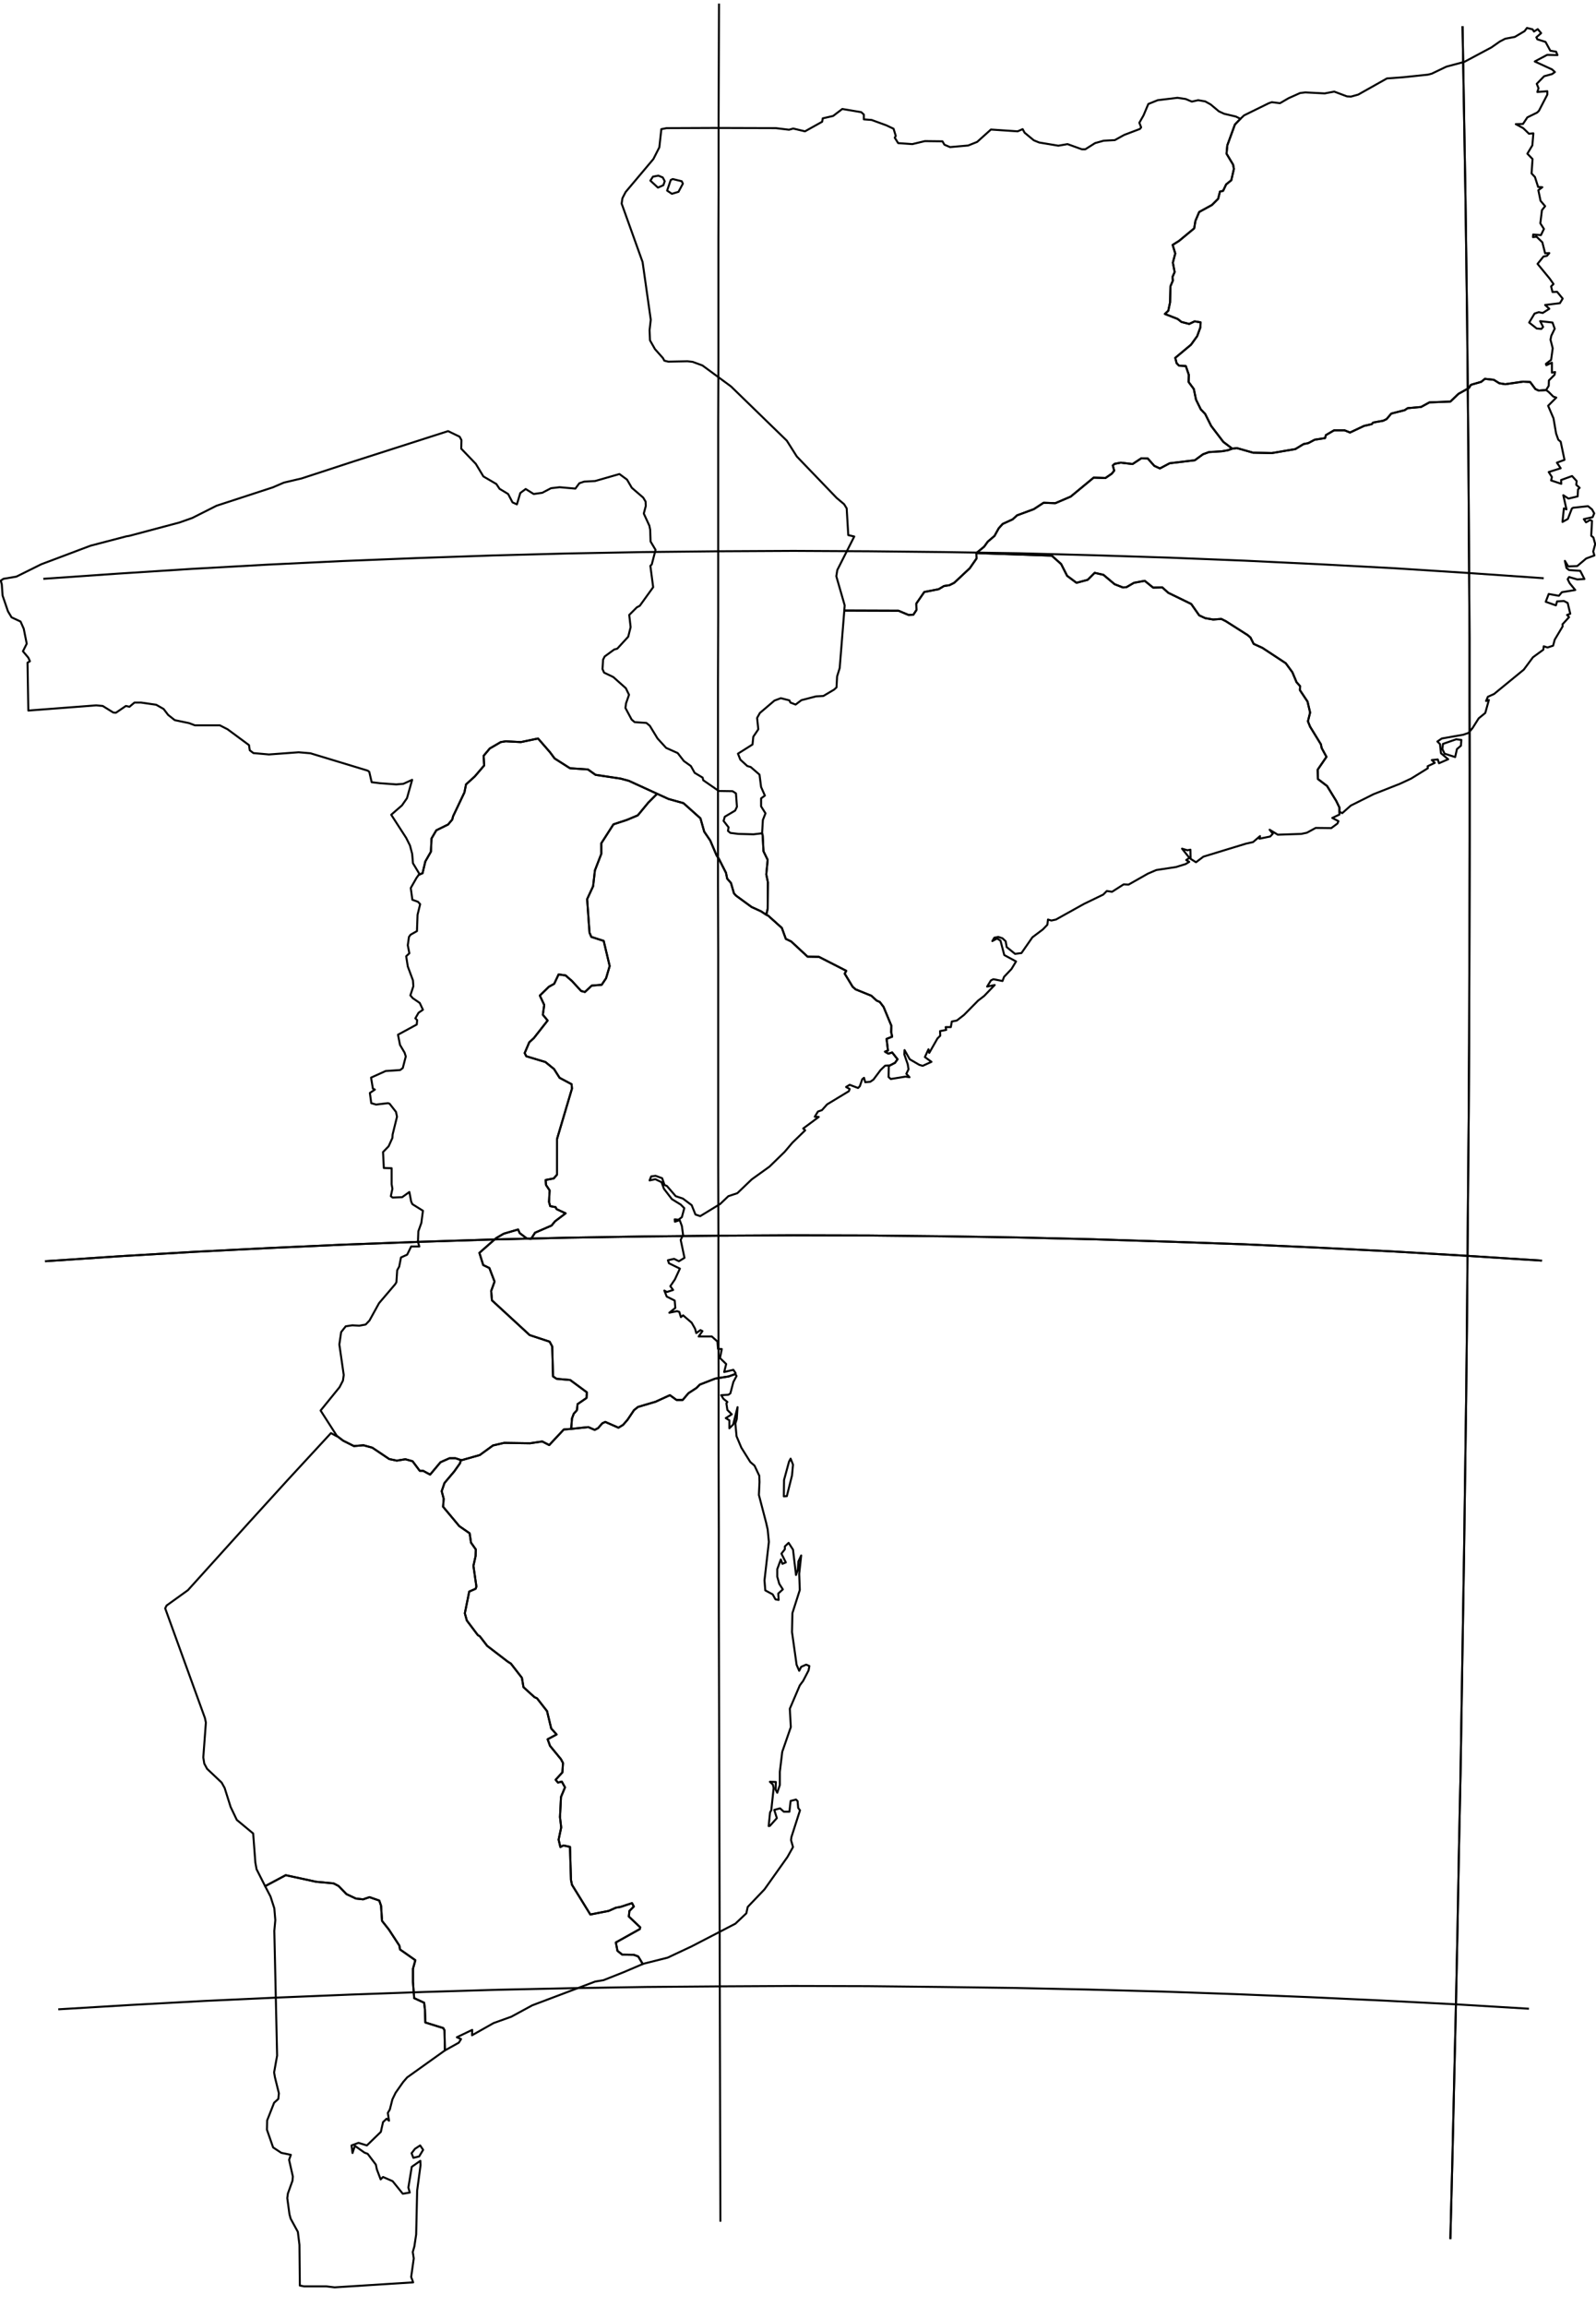 <?xml version="1.0" encoding="utf-8"?><!DOCTYPE svg  PUBLIC '-//W3C//DTD SVG 1.1//EN'  'http://www.w3.org/Graphics/SVG/1.1/DTD/svg11.dtd'><svg enable_background="new 0 0 800 1156" height="1156px" pretty_print="False" style="stroke-linejoin: round; stroke:#000; fill: none;" version="1.1" viewBox="0 0 800 1156" width="800px" xmlns="http://www.w3.org/2000/svg" xmlns:xlink="http://www.w3.org/1999/xlink"><defs><style type="text/css"><![CDATA[path { fill-rule: evenodd; }]]></style></defs><g class="" id="moz"><path d="M209.9,438.3L211.8,437.5L213.2,431.6L216.0,426.7L216.3,420.1L218.7,416.0L224.6,413.1L226.7,410.6L227.1,409.0L232.8,397.0L233.6,393.0L238.0,389.0L242.7,383.5L242.4,378.7L245.5,375.0L251.0,371.8L253.5,371.4L261.1,371.8L269.7,370.0L275.7,376.9L278.0,380.0L285.7,384.9L294.7,385.5L298.5,388.2L311.1,390.1L315.2,391.2L329.4,397.7L335.1,400.3L342.6,402.4L351.1,410.0L353.0,416.7L356.0,421.1L359.2,428.6L360.4,430.4L363.9,437.3L364.5,440.2L366.4,442.4L367.9,447.6L368.9,448.7L376.7,454.4L381.5,456.6L383.3,457.8L384.1,458.3L384.8,455.3L384.9,442.0L384.1,438.1L384.8,430.8L382.7,426.5L382.3,418.6L382.0,417.5L377.7,418.0L370.1,417.8L366.1,417.3L364.9,416.3L365.2,414.5L362.7,411.3L363.3,409.2L368.5,406.1L369.4,404.2L368.9,397.5L367.2,396.4L360.3,396.3L352.5,390.9L352.2,389.6L348.2,387.2L346.3,383.8L342.8,381.3L339.7,377.3L333.9,374.7L329.6,370.0L325.7,363.6L324.0,362.2L318.1,361.8L316.6,360.5L313.5,354.7L313.8,352.4L315.3,348.1L313.7,344.8L307.4,339.2L302.8,337.0L302.0,335.2L302.3,330.5L303.1,328.9L307.9,325.4L309.4,325.0L314.9,319.0L316.1,314.2L315.4,308.1L319.2,304.3L320.7,303.5L327.4,294.2L326.0,283.5L326.7,282.8L328.6,275.5L326.1,271.3L325.9,265.4L325.5,263.4L322.7,257.3L323.7,253.5L323.6,251.3L322.4,249.3L316.7,244.4L314.3,240.3L310.5,237.5L298.3,241.0L292.8,241.3L290.4,242.1L288.4,244.8L280.5,244.1L276.2,244.6L271.8,246.9L267.5,247.5L263.5,245.0L260.8,247.0L259.1,252.7L256.9,251.7L254.7,247.5L250.4,244.9L248.8,242.5L242.3,238.7L238.5,232.4L231.2,224.8L231.3,220.5L230.4,218.8L224.6,216.0L177.5,231.1L151.2,239.7L142.3,241.8L136.7,244.2L108.5,253.4L96.4,259.5L89.9,261.8L64.7,268.5L63.4,268.7L45.4,273.4L20.7,282.7L8.2,288.9L1.7,290.0L0.4,290.9L0.9,292.8L1.3,298.4L4.0,306.3L5.8,309.3L10.3,311.4L11.9,315.0L13.4,322.5L11.5,326.3L14.2,329.5L15.0,331.3L13.8,332.0L14.2,356.0L48.2,353.4L51.5,353.7L56.8,357.0L58.1,357.1L63.1,353.7L64.9,354.1L67.4,352.0L70.7,352.0L78.3,353.1L82.0,355.2L84.3,358.2L87.6,360.8L94.8,362.3L97.7,363.4L110.2,363.4L114.1,365.4L124.8,373.3L125.2,375.9L127.0,377.3L134.8,378.0L149.7,376.9L155.6,377.4L184.3,386.1L185.1,386.7L186.3,391.9L190.4,392.4L198.6,393.0L202.2,392.7L206.6,390.7L204.0,399.9L201.5,403.5L196.1,408.2L203.6,419.8L205.5,423.6L206.6,427.8L207.0,432.5L210.2,437.8L209.9,438.3Z " data-name="Tete"/><path d="M208.8,439.8L205.9,444.9L206.7,450.8L209.5,451.8L210.6,453.0L209.3,458.3L209.0,466.5L205.8,468.3L205.0,469.4L204.4,473.6L205.2,477.6L203.6,479.1L204.4,484.2L207.0,491.2L207.2,494.1L205.7,498.7L206.9,500.1L210.4,502.5L212.0,505.9L209.8,507.4L208.2,510.2L209.1,511.1L208.9,513.3L199.5,518.4L200.5,523.5L202.8,527.4L203.4,529.3L201.9,535.1L200.6,536.1L193.3,536.6L186.0,539.9L186.9,545.4L187.9,545.9L185.4,547.6L186.1,552.7L188.5,553.4L194.5,552.7L195.3,553.0L198.5,557.1L199.0,559.5L196.8,568.4L196.7,570.1L194.8,574.3L192.0,577.2L192.4,585.2L196.3,585.3L196.3,593.3L196.7,595.6L195.9,599.3L196.8,600.0L201.6,599.8L205.2,597.2L206.1,602.0L206.7,603.3L212.0,606.6L211.2,612.7L209.7,616.9L209.5,622.3L210.2,624.5L206.1,624.5L204.1,628.6L201.0,630.0L200.1,634.6L199.1,636.4L198.7,642.4L198.1,643.4L190.0,652.9L185.2,661.6L183.3,663.6L180.1,664.2L176.6,664.0L173.3,664.5L171.0,667.4L170.1,673.6L172.3,688.9L171.9,691.7L170.2,695.0L160.7,706.7L168.6,719.0L168.7,719.3L172.0,721.8L177.4,724.5L182.2,724.1L186.6,725.3L195.1,731.0L198.9,731.8L203.2,731.1L206.8,732.1L210.4,736.9L212.1,736.9L215.6,738.8L220.8,732.6L225.3,730.6L228.3,730.6L231.0,731.5L231.3,731.6L240.5,729.0L247.1,724.2L252.7,722.9L265.7,723.1L271.8,722.2L275.3,724.0L282.6,716.2L286.3,715.9L286.7,710.7L287.6,708.3L289.2,706.5L289.5,703.5L294.0,700.4L294.2,697.6L285.8,691.4L279.0,690.8L277.2,689.6L276.8,674.6L275.5,672.2L265.5,668.9L246.6,651.5L246.2,646.8L247.9,642.1L245.3,635.3L242.2,633.8L240.3,627.7L248.7,620.3L252.5,618.1L259.7,616.0L260.5,617.8L264.2,620.6L266.2,620.7L268.2,617.6L276.5,614.0L278.2,611.9L283.5,607.9L279.0,605.8L278.5,604.8L275.8,604.3L275.2,602.2L275.5,596.4L273.7,593.7L273.5,591.2L277.6,590.4L279.2,588.5L279.2,570.7L286.7,545.4L286.5,543.2L280.5,540.0L277.7,535.6L273.4,532.1L263.8,529.2L263.0,527.6L265.3,522.2L267.6,520.1L274.5,511.3L272.1,508.4L272.8,503.5L270.6,498.8L275.1,494.4L277.8,492.9L280.0,488.2L283.5,488.7L286.7,491.5L291.3,496.5L293.2,497.0L296.6,493.8L301.6,493.4L303.8,490.1L305.6,484.0L302.6,471.4L296.4,469.4L295.5,467.3L294.3,450.5L297.3,444.0L298.2,436.1L301.4,427.8L301.4,422.5L307.5,413.0L314.2,410.8L319.7,408.5L324.9,402.2L329.4,397.7L315.2,391.2L311.1,390.1L298.5,388.2L294.7,385.5L285.7,384.9L278.0,380.0L275.7,376.9L269.7,370.0L261.1,371.8L253.5,371.4L251.0,371.8L245.5,375.0L242.4,378.7L242.7,383.5L238.0,389.0L233.6,393.0L232.8,397.0L227.1,409.0L226.7,410.6L224.6,413.1L218.7,416.0L216.3,420.1L216.0,426.7L213.2,431.6L211.8,437.5L209.9,438.3L208.8,439.8Z " data-name="Manica"/><path d="M621.8,59.5L619.0,62.4L615.2,72.8L614.8,77.0L618.1,82.5L618.5,84.6L617.2,90.3L614.6,92.4L613.1,95.6L611.5,96.0L610.6,99.6L607.5,102.7L601.1,106.2L599.2,110.7L598.6,114.4L591.0,120.7L587.8,122.7L589.1,127.0L587.9,131.6L588.8,136.3L587.7,138.8L587.9,140.6L586.7,143.4L586.5,151.5L585.6,155.7L583.9,157.3L590.3,159.8L592.2,161.3L596.1,162.3L598.8,161.0L601.8,161.5L601.7,164.0L600.1,168.4L597.0,172.7L589.1,179.3L589.8,182.0L591.0,183.2L594.4,183.4L595.9,187.8L595.8,191.4L598.4,194.9L599.5,200.2L601.9,205.1L604.1,207.4L607.1,213.4L613.2,221.4L617.7,224.8L620.0,224.5L628.1,226.8L637.5,227.0L649.3,225.0L653.4,222.5L655.8,222.0L659.0,220.3L664.2,219.5L664.6,218.0L668.7,215.6L674.0,215.6L676.7,216.7L683.7,213.4L687.6,212.5L688.3,211.7L693.3,210.8L695.0,210.0L697.4,207.2L704.1,205.5L705.6,204.5L712.3,203.9L716.5,201.6L727.0,201.2L731.1,197.3L736.3,194.4L737.3,192.8L742.5,191.3L744.3,189.8L748.8,190.3L751.5,192.0L754.5,192.5L763.5,191.2L767.0,191.4L769.6,194.9L771.3,195.7L775.0,195.4L775.0,195.4L776.3,193.3L776.4,190.6L779.2,187.8L779.5,186.4L777.9,186.7L777.9,181.7L775.1,183.0L774.9,182.3L777.5,180.3L778.3,174.5L777.2,170.2L777.6,168.2L779.3,164.7L778.2,161.6L772.0,160.9L773.5,163.8L772.6,164.8L770.3,164.6L766.5,161.6L769.2,157.1L771.3,156.4L773.3,156.8L776.6,154.7L774.5,152.8L781.9,151.9L783.3,149.6L780.5,146.2L778.2,146.3L777.5,143.5L778.7,142.3L776.8,139.6L770.7,132.2L773.7,128.5L775.4,128.2L776.6,126.8L774.5,126.9L773.1,121.4L770.2,118.6L768.4,118.8L768.5,117.5L772.4,117.8L773.9,114.7L772.1,111.9L772.9,105.3L774.5,103.3L772.2,100.6L771.1,95.3L773.1,93.8L771.0,93.7L769.4,88.7L767.7,86.9L768.2,79.7L765.6,77.0L768.1,72.8L768.6,66.8L766.4,67.0L763.5,64.2L759.8,62.2L763.4,62.1L765.6,58.8L770.5,56.4L771.4,55.5L775.6,47.4L775.6,45.7L770.6,46.1L771.2,44.2L770.3,42.0L774.0,38.2L778.0,37.1L779.4,36.1L778.0,34.8L769.3,30.8L775.5,27.5L780.7,27.6L780.0,25.9L777.1,25.4L774.7,21.0L770.6,19.7L770.1,18.7L772.5,16.6L770.8,14.6L768.9,15.8L768.2,14.7L765.4,14.0L764.2,15.6L759.3,18.5L754.5,19.4L751.8,20.8L747.5,23.8L734.0,31.0L725.0,33.4L717.7,36.9L715.8,37.4L703.4,38.7L695.2,39.3L680.8,47.4L677.2,48.4L675.2,48.3L668.8,45.9L664.0,46.8L654.3,46.3L651.7,46.6L645.9,49.2L641.6,51.7L637.5,51.2L636.0,51.7L623.6,57.8L621.8,59.5Z " data-name="Cabo Delgado"/><path d="M423.2,305.9L450.4,306.0L455.4,308.1L457.8,308.0L459.4,305.6L459.3,302.4L463.3,296.6L470.5,295.2L473.2,293.6L475.9,293.2L478.3,292.0L486.1,284.7L489.5,279.8L489.4,277.1L493.3,273.9L495.1,271.4L498.5,268.5L500.6,264.7L502.6,262.5L507.6,260.2L509.8,258.2L518.2,255.1L523.1,251.9L529.0,252.1L536.7,248.8L548.2,239.3L554.1,239.5L557.3,237.3L558.5,235.8L557.8,233.2L558.7,232.4L561.8,231.8L567.7,232.5L572.1,229.6L575.3,229.7L578.6,233.4L581.4,234.7L586.3,232.1L598.9,230.6L603.0,227.6L606.0,226.5L612.5,226.1L615.4,225.6L617.7,224.8L613.2,221.4L607.1,213.4L604.1,207.4L601.9,205.1L599.5,200.2L598.4,194.9L595.8,191.4L595.9,187.8L594.4,183.4L591.0,183.2L589.8,182.0L589.1,179.3L597.0,172.7L600.1,168.4L601.7,164.0L601.8,161.5L598.8,161.0L596.1,162.3L592.2,161.3L590.3,159.8L583.9,157.3L585.6,155.7L586.5,151.5L586.7,143.4L587.9,140.6L587.7,138.8L588.8,136.3L587.9,131.6L589.1,127.0L587.8,122.7L591.0,120.7L598.6,114.4L599.2,110.7L601.1,106.2L607.5,102.7L610.6,99.6L611.5,96.0L613.1,95.6L614.6,92.4L617.2,90.3L618.5,84.6L618.1,82.5L614.8,77.0L615.2,72.8L619.0,62.4L621.8,59.5L621.7,59.5L619.5,58.4L613.6,57.0L611.0,55.8L606.8,52.3L604.1,50.8L600.6,50.2L597.4,50.9L594.3,49.6L590.2,49.0L580.3,50.2L575.6,52.1L573.2,57.8L571.1,61.5L572.0,63.8L571.4,64.6L563.5,67.6L558.8,70.2L553.2,70.5L548.9,71.7L544.0,74.8L542.3,74.8L535.1,72.2L530.5,73.0L520.9,71.4L518.2,70.3L513.6,66.5L512.6,64.7L510.1,65.8L496.7,64.9L489.8,71.1L485.3,72.9L476.2,73.7L473.4,72.5L472.4,70.8L463.6,70.7L457.3,72.2L450.2,71.7L448.5,69.0L449.0,68.1L447.9,64.5L444.3,62.8L436.9,60.1L433.0,59.8L433.0,57.4L431.7,56.2L422.2,54.6L417.6,58.1L412.4,59.3L412.1,61.0L403.5,65.8L397.6,64.4L395.5,65.0L388.9,64.2L357.6,64.1L334.1,64.2L331.5,64.7L330.5,73.8L327.5,79.7L313.6,96.2L312.0,99.3L311.6,102.0L322.1,131.3L326.2,160.2L325.6,165.4L325.8,170.5L328.3,174.9L332.3,179.4L333.0,180.7L335.0,181.2L344.6,181.0L347.2,181.3L352.1,183.1L366.4,193.6L394.4,220.8L399.4,228.7L419.4,249.5L423.1,252.6L424.4,254.7L425.2,268.1L428.2,268.8L419.7,285.6L419.2,288.7L423.4,303.3L423.2,305.9Z M327.3,88.5L330.0,88.0L332.2,88.9L333.2,90.8L332.5,92.8L329.8,94.0L326.0,90.5L327.3,88.5Z M336.8,97.1L334.4,95.5L336.2,90.2L337.2,89.7L341.7,90.8L342.3,92.0L340.1,96.1L336.8,97.1Z " data-name="Niassa"/><path d="M729.4,379.3L730.3,375.3L732.3,373.6L732.5,370.7L729.9,370.4L723.3,372.7L723.0,375.3L724.1,377.6L729.4,379.3Z M617.7,224.8L615.4,225.6L612.5,226.1L606.0,226.5L603.0,227.6L598.9,230.6L586.3,232.1L581.4,234.7L578.6,233.4L575.3,229.7L572.1,229.6L567.7,232.5L561.8,231.8L558.7,232.4L557.8,233.2L558.5,235.8L557.3,237.3L554.1,239.5L548.2,239.3L536.7,248.8L529.0,252.1L523.1,251.9L518.2,255.1L509.8,258.2L507.6,260.2L502.6,262.5L500.6,264.7L498.5,268.5L495.1,271.4L493.3,273.9L489.4,277.1L527.2,278.4L531.9,282.6L534.9,288.5L539.6,292.0L545.2,290.5L548.7,287.0L553.1,288.0L558.7,292.7L562.8,294.3L564.6,294.2L568.4,292.0L573.8,291.0L578.0,294.4L582.6,294.3L585.6,297.0L597.1,302.6L601.1,308.3L604.1,309.7L608.1,310.4L612.2,310.1L614.4,311.2L625.4,318.2L626.8,319.4L628.4,322.6L632.8,324.6L644.5,332.3L647.8,336.8L649.9,341.8L651.7,343.8L651.6,345.8L655.4,351.5L656.7,357.0L655.6,361.4L656.7,364.1L662.1,372.9L662.5,374.8L664.9,379.2L660.5,385.6L660.6,390.3L665.2,393.8L669.8,401.3L671.4,404.6L671.4,407.0L671.4,406.7L672.8,407.4L677.1,403.6L688.5,397.9L701.7,392.7L707.3,390.1L715.7,384.9L715.6,383.9L719.2,382.2L717.7,380.8L720.7,380.5L721.3,382.4L725.9,380.4L722.3,377.4L721.8,372.8L720.5,371.5L722.7,370.0L733.5,368.1L736.1,367.2L738.1,364.8L741.2,359.9L744.5,357.2L746.3,350.7L744.9,351.2L745.8,349.1L748.9,347.7L763.8,335.5L768.4,329.3L773.6,325.5L773.8,323.8L775.7,324.4L778.5,323.5L779.3,320.5L783.3,313.8L783.2,312.8L786.5,309.2L785.5,308.1L787.1,307.5L785.8,302.1L783.9,301.1L780.5,301.3L779.9,303.3L774.8,301.5L776.3,297.6L781.4,298.5L782.9,296.7L789.6,295.6L786.8,292.2L785.8,290.2L786.5,289.1L790.6,290.3L794.2,290.1L792.1,286.0L786.5,285.6L785.2,284.6L784.4,281.0L786.1,283.8L790.6,283.6L795.1,279.8L799.2,278.3L798.6,276.3L799.6,272.6L798.7,269.3L797.6,268.4L798.0,261.0L797.1,260.5L795.0,261.7L793.9,260.1L798.3,259.1L799.1,257.2L798.0,255.2L796.0,253.6L788.5,254.4L787.9,254.8L785.9,260.0L783.2,261.5L783.9,254.7L785.2,255.2L783.6,248.1L786.2,249.8L790.8,248.7L791.0,245.2L791.8,244.4L790.1,242.9L790.3,241.0L788.0,238.5L782.5,240.5L782.6,242.4L777.5,240.7L777.9,239.0L776.3,236.5L782.3,234.6L780.4,231.8L784.2,230.4L782.3,221.3L781.1,220.3L780.0,217.2L778.7,209.6L776.0,203.3L780.1,199.2L778.6,198.7L776.3,196.4L775.0,195.4L771.3,195.7L769.6,194.9L767.0,191.4L763.5,191.2L754.5,192.5L751.5,192.0L748.8,190.3L744.3,189.8L742.5,191.3L737.3,192.8L736.3,194.4L731.1,197.3L727.0,201.2L716.5,201.6L712.3,203.9L705.6,204.5L704.1,205.5L697.4,207.2L695.0,210.0L693.3,210.8L688.3,211.7L687.6,212.5L683.7,213.4L676.7,216.7L674.0,215.6L668.7,215.6L664.6,218.0L664.2,219.5L659.0,220.3L655.8,222.0L653.4,222.5L649.3,225.0L637.5,227.0L628.1,226.8L620.0,224.5L617.7,224.8Z " data-name="Nampula"/><path d="M132.9,945.0L143.2,939.5L158.5,942.8L167.2,943.6L169.7,944.9L173.7,949.0L178.4,951.2L182.0,951.6L185.2,950.5L190.1,952.2L191.0,954.8L191.5,962.4L194.9,966.7L200.2,974.8L200.5,976.7L208.2,982.1L207.0,986.4L207.0,992.9L207.6,1001.1L212.6,1003.4L213.0,1006.8L213.2,1013.3L222.2,1016.1L222.8,1017.2L223.0,1027.3L223.0,1027.3L230.0,1023.4L231.1,1021.6L229.0,1020.7L236.7,1017.0L236.6,1019.7L247.4,1013.6L256.3,1010.4L266.8,1004.7L298.3,992.8L302.5,992.1L312.6,988.1L322.2,984.0L322.2,984.0L319.9,980.2L317.7,979.4L311.9,979.3L309.5,977.4L308.7,973.2L320.7,966.5L320.9,965.6L315.2,960.2L315.5,957.4L317.7,955.2L316.8,953.5L311.0,955.4L308.7,955.8L305.1,957.4L295.9,959.2L286.7,944.3L286.2,941.9L285.7,925.3L282.4,924.6L280.9,925.4L280.0,921.7L281.3,915.6L280.7,910.4L281.2,900.3L283.2,895.5L281.6,892.6L279.7,893.1L278.5,891.7L281.9,888.0L282.2,883.3L281.2,881.4L275.7,874.7L274.5,871.4L279.0,869.0L276.3,866.0L274.2,857.3L269.2,850.9L267.9,850.3L262.4,845.3L261.6,840.6L256.1,833.5L254.5,832.5L244.2,824.6L240.5,819.8L239.5,819.2L234.0,811.9L233.0,808.3L235.2,797.4L238.4,796.0L238.8,794.9L237.3,784.5L238.4,779.6L238.5,776.3L236.1,772.9L235.4,768.2L230.2,764.6L222.1,754.9L222.4,750.9L221.4,747.1L222.8,743.0L227.7,737.2L230.6,733.1L231.0,731.5L228.3,730.6L225.3,730.6L220.8,732.6L215.6,738.8L212.1,736.9L210.4,736.9L206.8,732.1L203.2,731.1L198.9,731.8L195.1,731.0L186.6,725.3L182.2,724.1L177.4,724.5L172.0,721.8L168.7,719.3L168.8,719.6L165.9,718.0L144.2,741.5L124.9,762.7L94.2,796.7L83.5,804.4L82.8,805.8L102.7,860.7L103.2,863.0L101.9,880.5L102.4,883.6L103.8,886.2L111.1,893.1L112.6,895.8L115.6,905.3L118.7,911.8L126.9,918.6L128.0,933.2L128.6,936.5L132.9,945.0Z " data-name="Gaza"/><path d="M383.3,457.8L381.5,456.6L376.7,454.4L368.9,448.7L367.9,447.6L366.4,442.4L364.5,440.2L363.9,437.3L360.4,430.4L359.2,428.6L356.0,421.1L353.0,416.7L351.1,410.0L342.6,402.4L335.1,400.3L329.4,397.7L324.9,402.2L319.7,408.5L314.2,410.8L307.5,413.0L301.4,422.5L301.4,427.8L298.2,436.1L297.3,444.0L294.3,450.5L295.5,467.3L296.4,469.4L302.6,471.4L305.6,484.0L303.8,490.1L301.6,493.4L296.6,493.8L293.2,497.0L291.3,496.5L286.7,491.5L283.5,488.7L280.0,488.2L277.8,492.9L275.1,494.4L270.6,498.8L272.8,503.5L272.1,508.4L274.5,511.3L267.6,520.1L265.3,522.2L263.0,527.6L263.8,529.2L273.4,532.1L277.7,535.6L280.5,540.0L286.5,543.2L286.7,545.4L279.2,570.7L279.2,588.5L277.6,590.4L273.5,591.2L273.7,593.7L275.5,596.4L275.2,602.2L275.8,604.3L278.5,604.8L279.0,605.8L283.5,607.9L278.2,611.9L276.5,614.0L268.2,617.6L266.2,620.7L264.2,620.6L260.5,617.8L259.7,616.0L252.5,618.1L248.7,620.3L240.3,627.7L242.2,633.8L245.3,635.3L247.9,642.1L246.2,646.8L246.6,651.5L265.5,668.9L275.5,672.2L276.8,674.6L277.2,689.6L279.0,690.8L285.8,691.4L294.2,697.6L294.0,700.4L289.5,703.5L289.2,706.5L287.6,708.3L286.7,710.7L286.3,715.9L294.9,715.0L298.1,716.4L299.8,715.5L301.9,713.1L303.4,712.4L310.0,715.3L312.3,713.9L314.5,711.4L317.8,706.5L319.8,704.9L328.6,702.3L335.8,699.0L339.1,701.4L342.2,701.4L345.1,698.0L349.1,695.4L350.8,693.7L358.5,690.7L365.3,689.6L368.6,688.4L368.7,687.9L367.6,686.3L363.0,687.4L364.0,683.4L360.9,680.4L361.8,675.9L359.9,675.8L359.6,672.1L356.8,669.6L350.2,669.6L352.1,666.9L351.1,666.4L349.0,667.9L348.4,665.7L346.7,662.7L342.4,659.0L341.3,659.9L340.5,657.3L339.4,656.9L335.5,657.7L338.5,655.3L338.2,651.6L334.2,649.6L333.0,646.6L334.3,647.3L337.4,646.3L336.0,644.4L338.3,641.0L340.8,635.6L335.3,632.9L334.8,631.4L337.9,630.7L340.3,631.9L343.1,630.2L341.2,621.2L342.4,618.7L341.8,614.3L340.7,611.3L338.3,612.1L338.2,610.9L340.1,611.1L341.8,609.8L343.0,605.3L341.2,603.5L336.8,600.8L332.8,595.6L331.6,592.3L328.5,590.8L325.6,591.4L326.4,589.4L328.6,589.1L331.9,590.3L333.1,593.7L334.3,594.2L338.7,599.3L342.3,600.5L346.7,603.8L348.6,608.5L351.0,609.3L361.0,603.2L365.1,599.3L369.6,597.8L376.8,590.9L385.7,584.5L393.3,577.1L397.2,572.5L403.6,566.3L402.6,565.4L410.4,559.6L408.4,559.5L410.0,556.9L412.0,556.2L414.6,553.3L425.5,546.7L425.9,545.6L424.1,544.6L425.9,543.5L430.1,545.1L431.0,544.2L432.2,540.7L433.1,540.0L433.7,542.2L436.2,542.0L437.8,540.9L441.4,536.1L443.7,533.9L445.5,533.8L445.5,534.1L448.6,532.5L449.9,530.7L447.2,527.3L445.3,527.9L443.6,526.9L445.1,526.3L444.4,520.5L447.2,519.4L446.7,517.1L446.8,513.9L442.9,504.5L441.0,502.0L439.4,501.3L436.8,498.9L428.9,495.7L427.4,494.4L423.4,487.8L424.2,486.4L410.5,479.4L404.8,479.3L396.6,471.7L393.9,470.4L391.9,464.9L385.1,458.8L384.1,458.3L383.3,457.8Z " data-name="Sofala"/><path d="M489.4,277.1L489.5,279.8L486.1,284.7L478.3,292.0L475.9,293.2L473.2,293.6L470.5,295.2L463.3,296.6L459.3,302.4L459.4,305.6L457.8,308.0L455.4,308.1L450.4,306.0L423.2,305.9L423.2,306.0L420.9,334.7L419.6,338.9L419.3,344.4L418.1,345.5L412.7,348.7L409.0,348.9L401.7,350.8L398.8,353.0L396.2,352.0L395.7,350.9L391.4,349.8L388.2,351.0L380.9,357.2L379.5,359.7L380.1,365.4L377.6,369.1L377.2,373.0L369.9,377.6L371.1,380.6L374.6,383.8L376.3,384.3L380.7,388.1L381.5,394.3L383.4,398.6L381.5,400.0L381.5,404.0L383.7,407.5L382.4,410.8L382.0,417.5L382.0,417.5L382.3,418.6L382.7,426.5L384.8,430.8L384.1,438.1L384.9,442.0L384.8,455.3L384.1,458.3L385.1,458.8L391.9,464.9L393.9,470.4L396.6,471.7L404.8,479.3L410.5,479.4L424.2,486.4L423.4,487.8L427.4,494.4L428.9,495.7L436.8,498.9L439.4,501.3L441.0,502.0L442.9,504.5L446.8,513.9L446.7,517.1L447.2,519.4L444.4,520.5L445.1,526.3L443.6,526.9L445.3,527.9L447.2,527.3L449.9,530.7L448.6,532.5L445.5,534.1L445.5,534.3L445.4,539.6L446.5,540.6L453.9,539.4L455.9,539.7L454.3,538.0L455.4,535.7L455.0,533.2L453.3,528.3L453.4,526.1L456.0,530.7L460.8,533.5L462.5,534.0L466.9,532.0L463.6,529.6L465.4,525.7L465.8,527.5L469.9,520.3L471.3,518.9L471.2,516.6L474.3,516.0L474.0,514.6L476.6,514.6L477.1,511.8L479.6,511.3L483.2,508.5L490.3,501.3L493.3,499.0L498.6,493.5L494.8,494.3L496.7,491.2L497.9,490.6L502.5,491.5L503.3,489.4L507.0,485.5L509.3,481.7L503.4,478.5L501.5,471.3L499.8,470.2L497.4,471.5L498.4,469.8L500.4,469.4L502.5,470.1L504.1,471.6L504.6,474.5L508.8,477.9L512.0,477.5L517.5,469.6L522.8,465.6L525.0,463.3L525.3,460.7L527.0,461.2L529.3,460.7L543.3,452.9L553.0,448.2L554.8,446.4L557.4,446.8L563.2,443.1L565.7,443.2L575.4,437.7L579.6,435.9L589.5,434.4L594.3,432.9L596.1,431.8L594.6,430.9L596.2,429.8L592.5,425.2L595.2,426.0L596.7,425.7L596.8,430.3L599.5,432.0L603.2,429.2L624.5,422.7L628.1,421.9L631.6,418.9L631.3,420.2L636.7,419.1L638.0,417.7L636.4,415.7L640.5,418.2L652.3,417.8L655.1,417.2L659.5,414.8L667.3,414.9L670.4,412.6L670.9,411.4L667.8,409.8L671.4,408.1L671.4,407.0L671.4,407.0L671.4,404.6L669.8,401.3L665.2,393.8L660.6,390.3L660.5,385.6L664.9,379.2L662.5,374.8L662.1,372.9L656.7,364.1L655.6,361.4L656.7,357.0L655.4,351.5L651.6,345.8L651.7,343.8L649.9,341.8L647.8,336.8L644.5,332.3L632.8,324.6L628.4,322.6L626.8,319.4L625.4,318.2L614.4,311.2L612.2,310.1L608.1,310.4L604.1,309.7L601.1,308.3L597.1,302.6L585.6,297.0L582.6,294.3L578.0,294.4L573.8,291.0L568.4,292.0L564.6,294.2L562.8,294.3L558.7,292.7L553.1,288.0L548.7,287.0L545.2,290.5L539.6,292.0L534.9,288.5L531.9,282.6L527.2,278.4L489.4,277.1Z " data-name="Zambezia"/><path d="M394.4,749.6L397.0,739.2L397.5,733.8L396.3,730.8L395.5,732.3L393.0,741.5L392.9,749.7L394.4,749.6Z M368.6,688.4L365.3,689.6L358.5,690.7L350.8,693.7L349.1,695.4L345.1,698.0L342.2,701.4L339.1,701.4L335.8,699.0L328.6,702.3L319.8,704.9L317.8,706.5L314.5,711.4L312.3,713.9L310.0,715.3L303.4,712.4L301.9,713.1L299.8,715.5L298.1,716.4L294.9,715.0L286.3,715.9L282.6,716.2L275.3,724.0L271.8,722.2L265.7,723.1L252.7,722.9L247.1,724.2L240.5,729.0L231.3,731.6L231.0,731.5L230.6,733.1L227.7,737.2L222.8,743.0L221.4,747.1L222.4,750.9L222.1,754.9L230.2,764.6L235.4,768.2L236.1,772.9L238.5,776.3L238.4,779.6L237.3,784.5L238.8,794.9L238.4,796.0L235.2,797.4L233.0,808.3L234.0,811.9L239.5,819.2L240.5,819.8L244.2,824.6L254.5,832.5L256.1,833.5L261.6,840.6L262.4,845.3L267.9,850.3L269.2,850.9L274.2,857.3L276.3,866.0L279.0,869.0L274.5,871.4L275.7,874.7L281.2,881.4L282.2,883.3L281.9,888.0L278.5,891.7L279.7,893.1L281.6,892.6L283.2,895.5L281.2,900.3L280.7,910.4L281.3,915.6L280.0,921.7L280.9,925.4L282.4,924.6L285.7,925.3L286.2,941.9L286.7,944.3L295.9,959.2L305.1,957.4L308.7,955.8L311.0,955.4L316.8,953.5L317.7,955.2L315.5,957.4L315.2,960.2L320.9,965.6L320.7,966.5L308.7,973.2L309.5,977.4L311.9,979.3L317.7,979.4L319.9,980.2L322.2,984.0L322.4,983.9L334.7,980.8L346.8,975.1L368.6,963.8L374.1,958.6L374.8,955.4L383.2,946.6L394.7,930.4L397.5,925.4L396.5,921.9L396.7,920.4L401.0,907.0L400.1,905.8L399.8,902.4L399.0,901.6L396.3,902.3L395.7,907.7L392.9,907.7L391.0,906.0L388.1,906.8L389.4,910.9L385.9,914.8L385.3,914.9L386.0,908.0L386.6,907.0L387.8,895.8L387.4,894.1L385.9,892.7L388.9,892.8L388.8,896.7L389.6,898.2L390.9,894.3L390.9,887.7L392.1,877.7L396.4,865.3L395.9,856.1L400.9,844.4L402.6,842.1L405.3,836.9L405.7,834.7L404.1,834.0L401.6,835.1L400.6,837.1L399.3,834.1L397.0,817.7L397.2,808.2L400.9,796.6L400.6,788.5L401.6,779.3L400.2,782.3L399.9,786.5L399.0,789.1L397.5,776.4L395.3,773.0L393.4,774.8L393.4,776.2L391.7,778.4L393.9,782.8L392.2,783.5L391.4,781.3L389.6,786.2L389.6,789.9L390.6,793.5L392.4,796.3L390.1,798.4L390.3,801.6L388.7,801.3L387.3,798.8L383.6,796.8L383.2,791.8L385.4,772.5L384.8,766.3L384.0,762.8L380.4,749.0L380.7,742.5L380.6,739.4L378.2,734.3L376.1,732.5L371.6,725.3L369.2,719.6L368.6,713.2L369.3,711.0L369.7,705.0L367.5,713.7L365.6,715.6L365.6,711.6L363.8,710.5L366.8,708.6L364.6,706.4L364.1,703.1L364.6,702.4L362.6,700.8L361.5,699.0L365.1,698.8L366.1,698.1L367.6,692.4L369.2,689.4L368.6,688.4L368.6,688.4Z " data-name="Inhambane"/><path d="M212.1,1077.1L210.6,1074.9L208.0,1076.6L206.3,1078.8L207.2,1081.1L210.1,1080.4L212.1,1077.1Z M135.6,950.2L137.5,956.1L138.0,962.0L137.5,967.4L138.9,1029.9L137.4,1038.3L137.8,1040.7L139.8,1048.8L139.5,1051.6L137.4,1053.5L133.9,1062.4L133.8,1067.0L136.9,1075.9L141.0,1078.6L145.8,1079.6L144.9,1082.1L146.8,1090.5L146.6,1092.6L144.3,1099.0L144.0,1101.3L145.1,1109.4L145.7,1111.6L149.3,1118.2L150.1,1124.7L150.3,1145.1L152.4,1145.5L163.6,1145.5L167.7,1146.0L207.1,1143.5L206.1,1140.8L207.4,1131.5L206.9,1128.3L207.7,1125.5L208.6,1119.5L209.1,1097.5L210.8,1084.8L210.7,1082.6L206.4,1085.6L204.7,1096.0L205.4,1098.5L201.9,1099.1L196.8,1092.8L192.0,1090.7L190.8,1091.9L188.9,1086.9L188.4,1084.5L184.3,1079.1L182.7,1078.5L177.9,1075.1L176.7,1078.7L176.2,1074.9L179.7,1073.6L183.9,1074.9L190.9,1068.1L192.0,1063.2L193.8,1061.5L195.0,1062.5L194.4,1058.6L195.4,1056.9L196.7,1051.8L198.3,1048.5L202.1,1043.1L204.1,1040.8L223.0,1027.3L222.8,1017.2L222.2,1016.1L213.2,1013.3L213.0,1006.8L212.6,1003.4L207.6,1001.1L207.0,992.9L207.0,986.4L208.2,982.1L200.5,976.7L200.2,974.8L194.9,966.7L191.5,962.4L191.0,954.8L190.1,952.2L185.2,950.5L182.0,951.6L178.4,951.2L173.7,949.0L169.7,944.9L167.2,943.6L158.5,942.8L143.2,939.5L132.9,945.0L135.6,950.2Z " data-name="Maputo"/></g><g class="" id="graticule"><path d="M21.7,290.0L59.1,287.4L96.5,285.0L134.0,282.9L171.5,281.1L209.1,279.6L246.8,278.3L284.5,277.3L322.2,276.6L360.0,276.2L397.7,276.0L435.5,276.2L473.2,276.6L511.0,277.2L548.7,278.2L586.3,279.4L623.9,280.9L661.5,282.7L699.0,284.7L736.4,287.1L773.8,289.7 "/><path d="M22.6,631.9L59.9,629.4L97.2,627.2L134.6,625.3L172.1,623.6L209.6,622.2L247.2,621.0L284.8,620.1L322.4,619.5L360.1,619.1L397.7,618.9L435.4,619.0L473.0,619.4L510.7,620.0L548.3,620.9L585.9,622.1L623.4,623.4L660.9,625.1L698.3,627.0L735.6,629.2L772.9,631.6 "/><path d="M29.2,1006.7L65.8,1004.5L102.5,1002.5L139.3,1000.8L176.1,999.3L212.9,998.0L249.8,996.9L286.8,996.1L323.8,995.5L360.8,995.2L397.8,995.0L434.8,995.1L471.8,995.5L508.7,996.0L545.7,996.8L582.6,997.8L619.5,999.1L656.3,1000.6L693.1,1002.3L729.8,1004.2L766.4,1006.4 "/><path d="M361.1,1113.1L361.0,1073.6L360.9,1034.2L360.8,995.2L360.7,956.3L360.6,917.7L360.5,879.4L360.4,841.3L360.3,803.5L360.3,766.0L360.2,728.8L360.2,691.9L360.1,655.3L360.1,619.1L360.0,583.2L360.0,547.6L360.0,512.4L360.0,477.5L359.9,443.0L359.9,408.9L359.9,375.1L359.9,341.7L360.0,308.8L360.0,276.2L360.0,244.0L360.0,212.3L360.1,180.9L360.1,150.0L360.1,119.5L360.2,89.4L360.2,59.7L360.3,30.5L360.4,1.8 "/><path d="M727.0,1121.8L728.0,1082.4L728.9,1043.2L729.8,1004.2L730.6,965.5L731.3,927.0L732.1,888.8L732.7,850.8L733.3,813.1L733.9,775.7L734.4,738.6L734.9,701.8L735.3,665.3L735.6,629.2L735.9,593.3L736.2,557.8L736.4,522.7L736.5,487.9L736.6,453.5L736.7,419.4L736.7,385.8L736.6,352.5L736.6,319.6L736.4,287.1L736.2,255.0L736.0,223.3L735.7,192.0L735.4,161.1L735.0,130.6L734.6,100.6L734.1,71.0L733.6,41.9L733.1,13.1 "/></g><g class="" id="graticule_1"><path d="M22.6,631.9L59.9,629.4L97.2,627.2L134.6,625.3L172.1,623.6L209.6,622.2L247.2,621.0L284.8,620.1L322.4,619.5L360.1,619.1L397.7,618.9L435.4,619.0L473.0,619.4L510.7,620.0L548.3,620.9L585.9,622.1L623.4,623.4L660.9,625.1L698.3,627.0L735.6,629.2L772.9,631.6 "/><path d="M727.0,1121.8L728.0,1082.4L728.9,1043.2L729.8,1004.2L730.6,965.5L731.3,927.0L732.1,888.8L732.7,850.8L733.3,813.1L733.9,775.7L734.4,738.6L734.9,701.8L735.3,665.3L735.6,629.2L735.9,593.3L736.2,557.8L736.4,522.7L736.5,487.9L736.6,453.5L736.7,419.4L736.7,385.8L736.6,352.5L736.6,319.6L736.4,287.1L736.2,255.0L736.0,223.3L735.7,192.0L735.4,161.1L735.0,130.6L734.6,100.6L734.1,71.0L733.6,41.9L733.1,13.1 "/></g></svg>